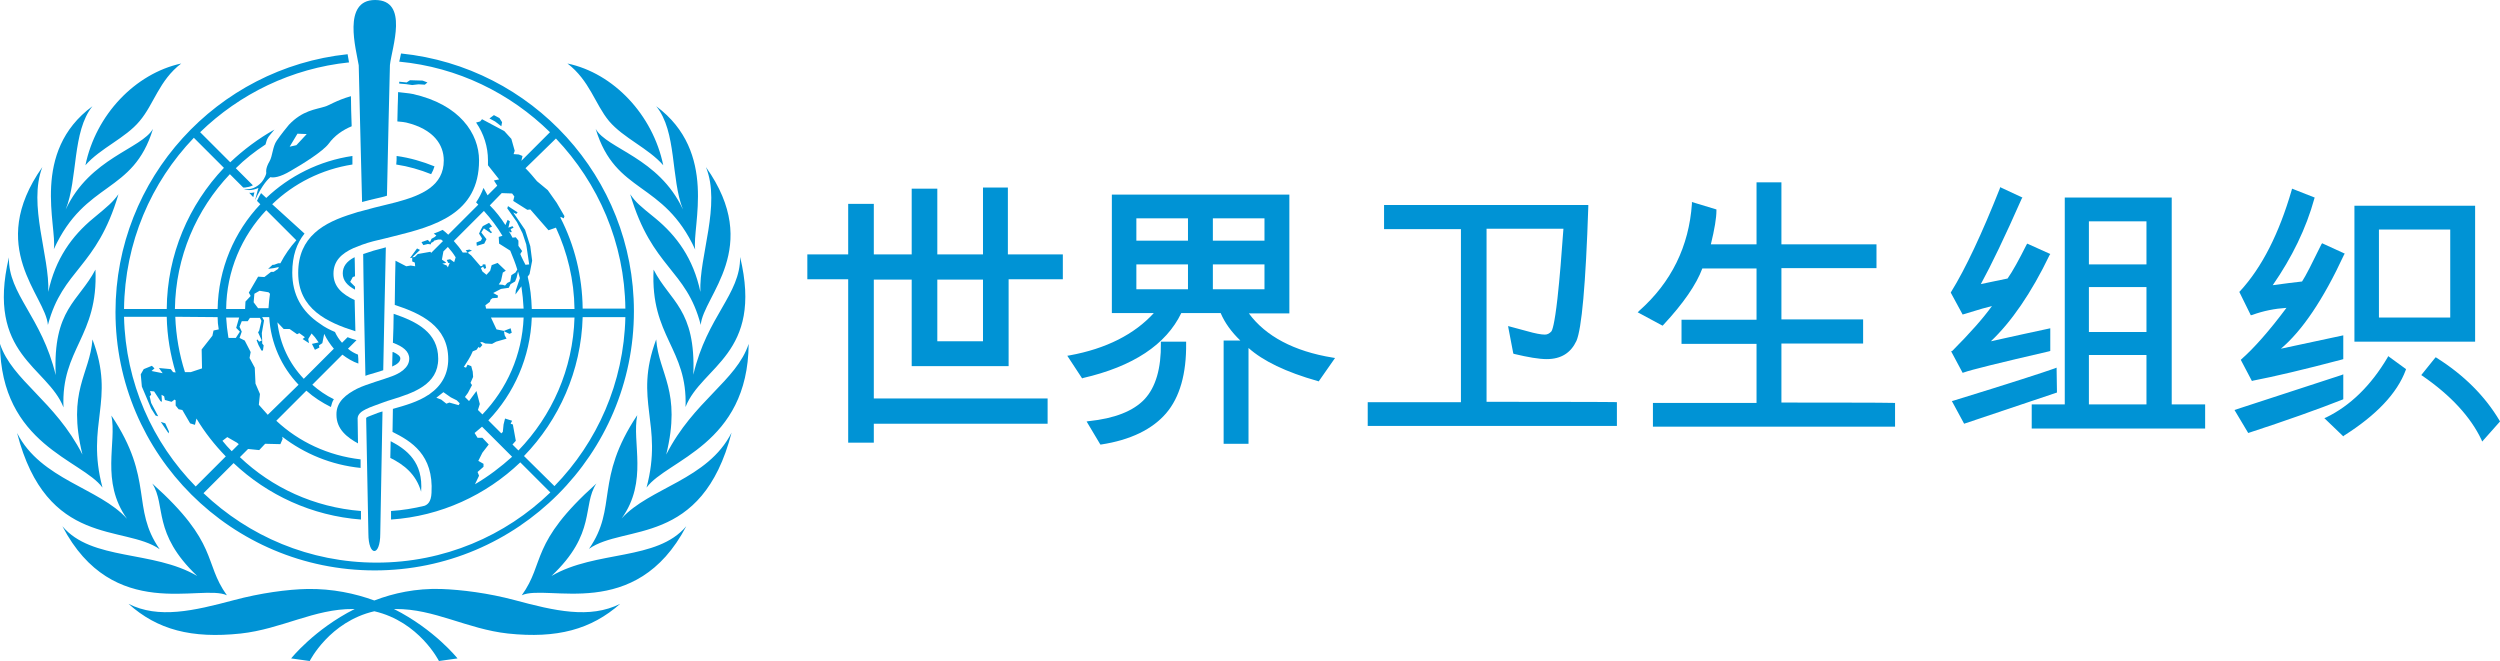 <?xml version="1.0" encoding="utf-8"?>
<!-- Generator: Adobe Illustrator 24.1.0, SVG Export Plug-In . SVG Version: 6.00 Build 0)  -->
<svg version="1.1" id="CHINESE" xmlns="http://www.w3.org/2000/svg" xmlns:xlink="http://www.w3.org/1999/xlink" x="0px" y="0px"
	 viewBox="0 0 673.2 178" style="enable-background:new 0 0 673.2 178;" xml:space="preserve">
<style type="text/css">
	.st0{fill:#0093D5;}
</style>
<g>
	<path class="st0" d="M271.6,98.5c0,0,0-22.5,0-23.3c0.7,0,14.6,0,14.6,0v-6.7c0,0-14.1,0-14.8,0c0-0.7,0-18,0-18h-6.7
		c0,0,0,17.2,0,18h-12.3c0-0.7,0-17.7,0-17.7h-6.9c0,0,0,17,0,17.7h-10.2c0-0.7,0-13.6,0-13.6h-6.9c0,0,0,12.9,0,13.6
		c-0.7,0-11,0-11,0v6.7c0,0,10.3,0,11,0c0,0.7,0,44,0,44h6.9c0,0,0-4.5,0-5.1c0.7,0,46.8,0,46.8,0v-6.8c0,0-46.1,0-46.8,0V75.3h10.2
		c0,0.7,0,23.3,0,23.3H271.6z M264.7,75.3v16.6h-12.3V75.3H264.7z"/>
	<path class="st0" d="M312.6,92l0,0.4c0.1,6.8-1.4,11.9-4.4,15.1c-3,3.2-8.1,5.2-15,5.9l-0.6,0.1l3.7,6.2l0.2,0
		c7.9-1.2,13.8-4.1,17.5-8.4c3.7-4.3,5.5-10.7,5.4-18.9l0-0.4H312.6z M358.9,96.3c-10.5-1.7-18.1-5.8-22.6-11.9c1.3,0,10.9,0,10.9,0
		v-32h-47.8v31.9c0,0,9.8,0,11.3,0c-5.2,5.7-12.8,9.6-22.7,11.4l-0.6,0.1l4,6.1l0.2-0.1c13.5-3.1,22.4-9,26.5-17.5h10.6
		c1.1,2.6,2.9,5.1,5.3,7.4c-1.2,0-4.5,0-4.5,0v27.8h6.7c0,0,0-24.2,0-25.8c3.9,3.5,10.1,6.5,18.6,8.9l0.3,0.1l4.4-6.3L358.9,96.3z
		 M326.6,58.8h13.9v6h-13.9V58.8z M319.9,77.9H306v-6.7h13.9V77.9z M319.9,64.8H306v-6h13.9V64.8z M326.6,77.9v-6.7h13.9v6.7H326.6z
		"/>
	<path class="st0" d="M400.3,108.2V61.6H421c-0.5,7-1,13.3-1.6,18.7c-0.8,7.1-1.4,8.7-1.7,9c-0.5,0.5-1,0.8-1.7,0.8
		c-1,0-2.6-0.3-4.7-0.9l-5.2-1.4l0.1,0.6l1.3,6.8l0.2,0.1c3.8,0.9,6.7,1.4,8.8,1.4c3.9,0,6.5-1.7,8-4.9c1.4-3.2,2.5-15,3.2-36.2
		l0-0.4h-55v6.5c0,0,20,0,20.7,0v46.6c-0.7,0-25.1,0-25.1,0v6.4h67.1v-6.4C435.6,108.2,401,108.2,400.3,108.2z"/>
	<path class="st0" d="M479.7,108.4V92.5c0.7,0,22,0,22,0v-6.5c0,0-21.2,0-22,0V72.2c0.7,0,25.6,0,25.6,0v-6.4c0,0-24.9,0-25.6,0
		c0-0.7,0-16.7,0-16.7H473c0,0,0,15.9,0,16.7h-12.3c1-4.1,1.5-7.1,1.5-9.1v-0.3l-6.6-2l0,0.5c-0.8,11.4-5.5,21.1-14.2,28.8l-0.4,0.4
		l6.7,3.6l0.2-0.2c5.4-5.8,8.9-10.9,10.5-15.2h14.6v13.8c-0.7,0-20.2,0-20.2,0v6.5c0,0,19.5,0,20.2,0v15.9c-0.7,0-27.9,0-27.9,0v6.4
		h65.2v-6.4C510.3,108.4,480.4,108.4,479.7,108.4z"/>
	<path class="st0" d="M525.4,94.6l3.1,5.8l0.3-0.1c1.9-0.7,9.6-2.6,23-5.7l0.3-0.1v-6.1c0,0-14.4,3.1-16,3.5
		c5.5-5.2,10.9-13,15.8-23.2l0.2-0.3l-6.2-2.8l-0.2,0.3c-2,4-3.7,7.1-5.1,9.1c-0.3,0.1-6,1.2-7.2,1.5c2.8-5.1,6.5-12.8,11-23
		l0.2-0.3l-6-2.8l-0.1,0.4c-4.8,12.1-9.2,21.5-13.1,27.8l-0.1,0.2l3.2,5.9l5.3-1.6c1.3-0.3,2.1-0.6,2.6-0.7
		c-2.3,3.2-5.9,7.3-10.7,12.1L525.4,94.6z M553.8,99l-0.5,0.2c-2.8,1-12,4-27.3,8.7l-0.4,0.1l3.3,6.1l25-8.4L553.8,99L553.8,99z
		 M584.8,108.9c0-0.7,0-55.7,0-55.7h-28.8c0,0,0,54.9,0,55.7c-0.7,0-8.9,0-8.9,0v6.5h46.7v-6.5C593.7,108.9,585.4,108.9,584.8,108.9
		z M578,108.9h-15.5V95.6H578V108.9z M578,89.4h-15.5V77.3H578V89.4z M578,71.2h-15.5V59.6H578V71.2z"/>
	<path class="st0" d="M606.5,84.8c3-1.1,6.1-1.7,9.2-1.9c-4.7,6.3-8.8,10.9-12.1,13.8l-0.2,0.2l3,5.7l0.3-0.1c5.7-1.1,13.8-3,24-5.7
		l0.3-0.1v-6.4c0,0-15,3.2-16.8,3.6c5.7-4.8,11.4-13.2,17-25.3l0.2-0.3l-6.1-2.8l-0.2,0.3c-2.5,5.1-4.2,8.5-5.2,10
		c-0.3,0-6.6,0.8-7.9,1c5.2-7.5,9-15.3,11.2-23.3l0.1-0.3l-6.1-2.4l-0.1,0.4c-3.4,11.7-8,20.8-13.9,27.2l-0.2,0.2l3.1,6.3
		L606.5,84.8z M666.5,55.4H634V92h32.5V55.4z M659.8,85.5h-19.2V61.8h19.2V85.5z M631,107.5v-6.7l-0.5,0.2l-28.8,9.4l3.7,6.2
		l0.3-0.1c10.1-3.3,18.5-6.3,25.1-8.9L631,107.5z M642.9,96.3c-4.5,7.6-10.1,13-16.5,16.1l-0.5,0.2l5.1,4.9l0.2-0.2
		c8.7-5.5,14.3-11.4,16.6-17.6l0.1-0.3l-4.8-3.5L642.9,96.3z M673.1,113.3c-3.9-6.6-9.6-12.3-16.9-16.9l-0.3-0.2l-0.2,0.2L652,101
		l0.3,0.2c7.7,5.3,13,11.1,15.9,17.2l0.2,0.5l4.8-5.4L673.1,113.3z"/>
	<g>
		<path class="st0" d="M164,32.6c3.9,4.6,10.6,7.3,14.6,11.9c-2.8-13.6-13.4-24.8-25.8-27.4C158.8,21.7,160.2,28,164,32.6z
			 M14.5,67.1C23,48.5,35.8,52.4,41.2,34.7c-3.1,5.4-17,7.8-23.5,21.7c3.3-8.3,1.7-21,7.2-27.8C8.2,40.9,15.4,60.9,14.5,67.1z
			 M30,111.9c1.5,7.3-3,17.7,4.2,27.8c-7.4-8.3-23.2-10.5-29.6-23.1c8,31,28.9,24.6,38.4,31.3C35.2,136.7,41.6,129.2,30,111.9z
			 M27.6,131.3C23,114,31.2,108,24.9,91.4c-0.7,9.4-6.9,13.9-2.7,31C14.8,107.9,3.3,102.5,0,92.6C0.2,119.8,22.1,123.8,27.6,131.3z
			 M61.1,160.3c-6.4-8.9-2-13.9-20.1-30.1c3.8,5.9-0.1,13.3,12.1,24.9c-11.9-7-28.4-4-36.3-13.4C30.4,167.8,54.3,157.1,61.1,160.3z
			 M148.5,155.1c12.2-11.5,8.2-19,12.1-24.9c-18.1,16.2-13.7,21.2-20.1,30.1c6.8-3.2,30.7,7.4,44.3-18.6
			C176.9,151.1,160.5,148.1,148.5,155.1z M167.4,139.6c7.2-10,2.7-20.5,4.2-27.8c-11.6,17.4-5.2,24.8-13,36
			c9.4-6.7,30.4-0.4,38.4-31.3C190.6,129.2,174.9,131.3,167.4,139.6z M138.6,161.6c-7.1-1.9-14.3-2.8-19.8-3
			c-6.8-0.2-12.8,1.1-18,3.1c-5.2-1.9-11.3-3.2-18-3.1c-5.4,0.1-12.7,1.1-19.8,3c-10.9,2.9-20.3,5.1-28.4,1c7.8,7,17,9.4,30.2,8
			c11-1.2,19.9-6.7,30.3-6.6c0.1,0,0.3,0,0.4,0c-10.9,5.5-17.1,13.3-17.1,13.3l5,0.7c0,0,5.3-10.6,17.4-13.4
			c12.1,2.8,17.4,13.4,17.4,13.4l5-0.7c0,0-6.2-7.8-17.1-13.3c0.1,0,0.3,0,0.4,0c10.4-0.1,19.3,5.4,30.3,6.6
			c13.2,1.4,22.4-1.1,30.2-8C158.8,166.7,149.4,164.5,138.6,161.6z M25.7,72.6C21.2,81.2,14.2,83.2,15,101
			C11.2,85.2,2.2,79.3,2.4,69.3c-6.2,26.3,10.4,29.4,14.7,40.4C16.4,93.9,26.5,90.7,25.7,72.6z M31.9,52.3c-1.6,2.2-2.7,3.1-6.8,6.5
			C19.4,63.5,14.9,69.7,13,78.6c0.4-9.6-5.5-23.5-1.6-33.6c-15.3,21.7,0.9,34.6,1.5,42.5C16.9,72.4,26,72.3,31.9,52.3z M188.6,78.6
			c-1.9-9-6.4-15.1-12.1-19.8c-4.2-3.4-5.3-4.3-6.8-6.5c5.9,20,15.1,20.1,19,35.2c0.6-7.8,16.8-20.8,1.4-42.5
			C194.2,55.2,188.2,69,188.6,78.6z M201.6,92.6c-3.3,10-14.8,15.3-22.2,29.8c4.2-17.1-2-21.7-2.7-31c-6.2,16.6,2,22.6-2.6,39.9
			C179.6,123.8,201.4,119.8,201.6,92.6z M176,72.6c-0.9,18.1,9.2,21.2,8.6,37c4.3-11,21-14.2,14.7-40.4c0.1,10.1-8.9,15.9-12.6,31.7
			C187.4,83.2,180.4,81.2,176,72.6z M37.6,32.6c3.9-4.6,5.2-10.9,11.2-15.5c-12.4,2.7-23,13.8-25.8,27.4
			C27,39.9,33.8,37.2,37.6,32.6z M160.4,34.7c5.4,17.8,18.2,13.8,26.8,32.5c-0.9-6.3,6.2-26.2-10.5-38.6c5.6,6.8,3.9,19.5,7.2,27.8
			C177.4,42.4,163.4,40.1,160.4,34.7z M117,44.8c-3.2-1.3-6.6-2.3-10.2-2.8c0,0.8,0,1.5-0.1,2.3c3.3,0.5,6.4,1.4,9.4,2.6
			C116.5,46.2,116.8,45.5,117,44.8z M114.4,22.8l0.7-0.6l-1.3-0.5l-3.4-0.1l-0.9,0.6l-2-0.2l0,0.5c1.3,0.1,2.5,0.2,3.5,0.4l1.7-0.2
			L114.4,22.8z M107.8,96.5c0-0.6-0.8-1.2-1.9-1.7h-0.2c0,0.5-0.1,2.8-0.1,3.9C107,98.1,107.8,97.4,107.8,96.5z M68.2,53.1
			c0.1-0.5,0.2-0.8,0.3-1.3c-0.4,0.1-0.9,0.2-1.4,0.1L68.2,53.1z M100.9,153.6c38.5,0,69.8-31.3,69.8-69.8
			c0-36.1-27.5-65.8-62.7-69.4c0,0.1-0.1,0.3-0.1,0.4c-0.1,0.7-0.3,1.3-0.4,1.8c15.8,1.5,29.9,8.5,40.6,19l-7.7,7.7l0.3-1.3l-1-0.4
			l-1.4-0.1l0.3-0.9l-0.9-3.2l-1.9-2.1l-6-3.2l-0.5,0.6l-1.1,0.3c2.1,3,3.2,6.6,3.2,10.1c0,0.5,0,0.9,0,1.4l3,3.8l-1.4,0.3l0.9,1.4
			l-2.6,2.6l-1.1-2c-0.5,1.4-1.2,2.7-2,3.9c0.2,0.2,0.4,0.4,0.6,0.6l-8.1,8.1c-0.5-0.5-1-0.9-1.5-1.3c-0.8,0.4-1.6,0.7-2.4,1
			c0.2,0.2,0.5,0.3,0.7,0.5l-0.4,0.4l-0.9,0.5l-0.4,0.9l-0.6-0.6l-1.7,0.6l0.5,0.8l1.2-0.3l0.8,0.1l0.1-0.4l0.6-0.3l0.2-0.3l1.1-0.3
			l0.8,0c0.2,0.2,0.3,0.3,0.5,0.4l-3.2,3.2l-0.2-0.3l-3.4,0.6l-0.8,0.8l-0.7,0.1l2.1-2l-0.8-0.4l-1.9,2.6l0.6-0.1l0,1l0.7,0.3l0.1,1
			l-1.2-0.2l-1.2,0.2l-2.9-1.5c0,0-0.2,7.9-0.2,11.9c7,2.3,14.4,5.7,14.4,14.6c0,3.9-1.7,7.1-5,9.4l0,0c-0.1,0-0.1,0.1-0.1,0.1l0,0
			c-0.1,0.1-0.1,0.1-0.2,0.1c-2.8,1.9-6.4,2.9-9.6,3.8c0,0-0.1,6.2-0.1,6.2c5,2.5,11.1,6.1,10.5,16.4c-0.1,2.5-1.1,3.2-1.9,3.5l0,0
			c-2.9,0.7-5.9,1.2-9,1.4c0,0.8,0,1.6,0,2.3c13.4-0.9,25.6-6.6,34.8-15.4l8.1,8.1c-12.1,11.7-28.6,18.9-46.8,18.9
			c-18,0-34.4-7.1-46.6-18.7l8.1-8.1c9.1,8.6,21.1,14.2,34.3,15.2c0-0.7,0-1.5,0-2.3c-12.6-1-24-6.3-32.6-14.5l2.2-2.2l3,0.3
			l1.6-1.7l4.1,0.1l0.6-1.4l-0.1-0.6c6,4.6,13.2,7.6,21.1,8.4c0-0.9,0-1.7,0-2.3c-8.7-1-16.6-4.7-22.7-10.4l8.1-8.1
			c2,1.8,4.2,3.2,6.6,4.4c0.2-0.8,0.4-1.5,0.8-2.1c-2.1-1-4.1-2.4-5.8-3.9l8.1-8.1c1.3,1,2.8,1.9,4.3,2.4c0-0.8,0-1.7-0.1-2.4
			c-1-0.4-1.9-0.9-2.7-1.6l2.3-2.3c-0.8-0.2-1.6-0.5-2.4-0.8l-1.5,1.5c-0.8-0.9-1.4-1.8-1.9-2.9c-1.4-0.6-2.8-1.3-4-2.2
			c-5-3.3-7.5-7.9-7.5-13.8c0-4.5,1.2-7.9,3.3-10.5L73.3,55c5.8-5.6,13.3-9.4,21.6-10.7c0-0.8,0-1.6,0-2.3
			c-8.9,1.3-17,5.4-23.2,11.3L70.3,52c-0.3,0.5-0.7,1.2-1.1,2.1l0.9,0.9c-7,7.4-11.3,17.3-11.5,28.2H47.1
			c0.2-14.1,5.8-26.8,14.8-36.3l3.6,3.6c0.2,0,0.3,0,0.5,0c0.6-0.1,1.4-0.2,2.1-0.6l-4.6-4.6c2.4-2.4,5.1-4.5,8-6.4
			c0.2-0.8,0.4-1.4,0.6-1.7c0.1-0.3,0.9-1.2,1.8-2.3c-4.3,2.4-8.3,5.4-11.9,8.8l-8.1-8.1C64.5,25.3,78.5,18.4,94,16.8
			c-0.1-0.3-0.1-0.5-0.1-0.5c-0.1-0.5-0.2-1.1-0.3-1.7c-35.1,3.7-62.5,33.4-62.5,69.4C31.1,122.4,62.4,153.6,100.9,153.6z
			 M116,105.4L116,105.4L116,105.4C116,105.4,116,105.4,116,105.4z M149.7,37.3c11.4,12,18.5,28.1,18.7,45.8h-11.5
			c-0.1-8.8-2.2-17.1-6-24.5l0.1-0.2l0.8,0.4l0.2-0.6l-2.1-3.6l-2.4-3.4l-2.9-2.4c-1-1.2-2-2.4-3.1-3.5L149.7,37.3z M135.1,52
			l2.8,0.1l0.6,0.8l-0.3,1.2l3.8,2.4l0.8-0.1l4.9,5.6l2-0.7c3.1,6.7,4.9,14.1,5,21.9h-11.5c-0.1-3-0.4-5.9-1.1-8.7l0.5-0.7l0.7-3.6
			l-0.5-3.9l-1.4-4.4l-3.2-4.7l0.8,0.4l0.4-0.4l-2.6-1.7l-0.2,0.6l2.6,3.7l1.5,3l1,3l0.3,2l0.5,3.4l-1,0.1c0,0-1.1-2.1-1.4-2.9
			l0.5-0.8l-1-1.4v-1.4l-0.7-0.9l-0.9,0.1c-0.3-0.6-0.6-1.2-1-1.7l0.6,0.3l0.2-0.2l-0.3-0.7l0.8-0.4l-0.3-0.4l-1.1,0.4l0.4-1.7
			l-0.6-0.4l-0.6,1.4c-1.2-1.9-2.6-3.7-4.2-5.3L135.1,52z M132.8,78.9l2.1-1.1l2.1-0.3l0.5-1l1.2-0.7l0.4-1l0.4-1.7
			c0.2,0.6,0.3,1.2,0.5,1.8l-1.1,3.3l-0.1,1.1l1.6-2.2c0.3,2,0.5,4,0.6,6h-10.1l-0.2-0.9l1.2-0.9l0.2-0.6l0.5-0.4l1.4-0.1l0.1-0.6
			L132.8,78.9z M119.1,71l1-0.2l-0.1-0.2l-1-0.7l0.4-2.2l1.2-1.2c0.8,0.9,1.5,1.8,2.1,2.8l-0.4,1.3l-1.1-0.8l-0.9,0.2l0.4,0.8h0.4
			l-0.5,1.2l-0.3-0.5L119.1,71z M123.5,109.1l-2.5-0.7l-0.8,0.3l-1.4-1.1l-1.3-0.5c0.6-0.5,1.3-1,1.9-1.5l2,1.4l1.6,0.8l0.8,0.8
			L123.5,109.1z M122.2,64.9l8.1-8.1c1.9,2.1,3.6,4.3,5,6.7l-1,0.3l0.1,1.8l3,1.9c0.7,1.7,1.4,3.4,1.9,5.1l-0.5,0.8l-1.1,0.7
			l-0.3,1.7l-0.8,0.4l-0.6,0.7l-0.6-0.2l-1.1-0.1l0.6-0.9l0.5-2.3l0.8-0.5l-2.2-2.1l-1.6,0.6l-0.4,1.5l-1,1.1l-1.1-0.9l-0.4-0.9
			l0.6-0.4l0.3,0.6l0.5-0.2l-0.2-1l-0.7,0l-0.1,0.4l-0.5,0.1l-2.5-2.9l-0.9-0.7l0.3-0.3l0.8-0.3l-0.7-0.3c0,0-0.9,0.2-1,0.2l0.5,0.6
			l-1.3,0C124,67,123.1,65.9,122.2,64.9z M126.3,108l-1.1-1.1l0.8-1.1l1.1-2.1l-0.4-0.6l0.7-1.6l-0.1-1.4l-0.4-1.5l-1-0.4l-0.4,0.8
			l-0.6-0.2c0.9-1.4,1.8-2.7,2.4-4.2l1-0.4l0.6-0.8l0.3,0.3l0.7-0.8l-0.6-0.7l0.5-0.1l0.9,0.4l1.8,0.1l1.1-0.6l2.8-0.8l-0.5-0.9
			l-0.2-1.1l1.5,0.7l0.6-0.3l-0.3-1.2l-1.8,0.7l-2-0.4l-1.5-3.2h8.8c-0.4,10.1-4.5,19.2-11.1,26.1l-1.2-1.2l0.5-1.6l-0.9-3.5
			L126.3,108z M127.9,130.4l1.1-2.3l-0.4-1l1.6-1.4v-0.8l-1.4-0.8l1.1-2.2l1.7-2.2l-1.7-1.8h-1.3l-0.8-1.3c0.7-0.6,1.3-1.1,2-1.7
			l8.1,8.1C134.9,125.7,131.5,128.3,127.9,130.4z M138,119.7l0.9-1l-0.8-4.4l-0.6-0.2l0.4-0.8l-1.9-0.6l-0.4,1.6l-0.2,2l-0.4,0.4
			l-3.5-3.5c6.9-7.2,11.3-17,11.7-27.7h11.5c-0.4,13.9-6.1,26.5-15.1,35.8L138,119.7z M141.1,122.8c9.4-9.7,15.4-22.9,15.8-37.4
			h11.5c-0.4,17.7-7.6,33.7-19.1,45.5L141.1,122.8z M72.1,111.7c-0.8-0.9-1.6-1.8-2.4-2.7l0.3-2.9l-1.2-2.8L68.6,99l-1.4-2.6
			l0.3-1.6l-1.6-3.1l-1.4-0.7l0.6-1.7l-0.6-1.3l0.6-1.5h1.6l0.6-0.9h2.7l0.4,0.8L69.8,89l-0.3,0.5l1,2.2L69.8,92l-0.5-0.6l-0.2,0.2
			l0.5,1.3l0.8,1.5l0.4,0l0.2-1.4l-0.4-0.5l0-0.9l-0.1-1.9l0.6-3.4l-0.5-0.9h1.9c0.4,7,3.3,13.4,7.9,18.2L72.1,111.7z M64.6,89.3
			L63.5,91h-1.9l-0.1-0.1c-0.3-1.8-0.5-3.6-0.6-5.4h3.5l-0.8,2.8L64.6,89.3z M68.3,81.4l0.2-2.3l1.4-0.8l2.4,0.4l0.4,0.4
			c-0.2,1.3-0.3,2.6-0.4,3.9h-2.8L68.3,81.4z M80,90l0.6-0.3l1.5,1.1l-0.6,0.5l1.7,1.1L83,91.3l0.9-1.5l0.9,1l1,1.4L84,92.6l0.8,1.6
			l1.2-0.6L85.9,93l0.9-0.6l0.5-2.5c0.7,1.5,1.6,2.8,2.6,4l-8.1,8.1c-3.9-4.1-6.4-9.3-7.1-15.2l1.7,1.8l1.6,0L80,90z M71.7,56.6
			l8.1,8.1c-1.7,1.9-3.1,3.9-4.3,6.2l-0.6,0l-1.1,0.4l-0.4,0l-1.2,1.1l1.5-0.2l1.4-0.3c-0.1,0.2-0.2,0.3-0.2,0.5l-1.2,0.8H73
			l-1.8,1.4l-1.7-0.1L67,78.8l0.5,0.9l-1.4,1.5L66,83.2h-5.1C61,72.9,65.1,63.6,71.7,56.6z M61.2,117.7l2.6,1.5l0.5,0.4l-1.9,1.9
			c-0.9-0.9-1.7-1.8-2.5-2.8L61.2,117.7z M58.6,85.4c0,1.1,0.1,2.2,0.3,3.3l-1.4,0.3l-0.3,1.4l-2.9,3.7l0.1,5.1l-3,1l-1.6,0
			c-1.5-4.7-2.4-9.7-2.6-14.9L58.6,85.4L58.6,85.4z M47.3,100.3l-0.7-0.1L46,99.4l-3.2-0.3l1,1.4l-3-0.6l0.8-0.7l-0.7-0.7l-2.2,0.9
			l-0.8,1.4l0.3,3.3l2.5,5.9l1.2,1.9l0.7,0.2l-1.9-3.6l-0.4-1.8l0.4-0.4l-0.3-1l1.1,0.1l1.7,2.6l0.4,0.2l-0.1-1.9l0.7,0.4l0.2,1
			l1.8,0.5l0.8-0.6l0.3,0.2l0,1.4l0.8,1l1,0.2l2.1,3.6l1.3,0.4l0.4-1.7c2.2,3.7,4.9,7.1,7.9,10.2l-8.1,8.1
			c-11.6-11.8-18.9-27.9-19.3-45.7h11.5C45,90.6,45.9,95.6,47.3,100.3z M52.2,37.1l8.1,8.1C50.9,55.1,45,68.5,44.9,83.2H33.4
			C33.6,65.3,40.7,49.1,52.2,37.1z M135.2,32.9l-0.7-1.1l-1.5-0.8l-1.2,0.9l1.5,0.8L135,34L135.2,32.9z M128.3,65.3l0.1,0.9l2-0.6
			l0.6-1.2l-1.4-1.8l0.7-1.1l1.9,1.3l0.3-0.3l-0.4-0.3l-0.4-0.8l0.8-0.4l-0.8-1l-1.7,0.9l-0.6,1.1l-0.4,0.9l0.8,1.3l-0.3,0.6
			L128.3,65.3z M45.4,116.7l0.1-0.5l-1-2.2l-1.2-0.4L45.4,116.7z M92.3,73.6c0,1.9,1.2,3.3,3.3,4.4c0,0,0-0.3,0-0.8l-1.3-1.3
			l0.7-1.3l0.6-0.2c0-2.2-0.1-4.8-0.1-5.1l-0.1,0C93.3,70.4,92.3,71.8,92.3,73.6z"/>
		<g>
			<path class="st0" d="M105.1,123.3c3.6,1.8,6.9,4.3,8.3,9.1c0.6-7.9-3.8-11.3-8.2-13.6C105.2,118.8,105.1,123.3,105.1,123.3z"/>
			<path class="st0" d="M129,43.2c0-7.2-5.2-15.1-17.9-17.9c-0.9-0.2-2.4-0.3-3.9-0.5c0,1.1-0.1,3.6-0.1,3.6c0,0.8-0.1,3.7-0.1,4.3
				c1.2,0.1,2,0.2,2.4,0.3c7.4,1.8,10.1,6,10.1,10.2c0,6.8-5.8,9.4-13,11.3c-0.8,0.2-1.6,0.4-2.4,0.6c-2.2,0.5-4.4,1.1-6.6,1.7
				c-0.8,0.2-1.6,0.4-2.4,0.7l0,0c-7.9,2.4-14.8,6.2-14.8,16c0,9.7,7.8,13.3,15.4,15.7c-0.1-2.8-0.1-5.6-0.2-8.4
				c-3.4-1.6-5.7-3.6-5.7-7.1c0-3.4,2.1-5.4,5.4-6.9c0.7-0.3,1.5-0.6,2.3-0.9c1.9-0.7,4-1.2,6.2-1.7c0.8-0.2,1.6-0.4,2.4-0.6l0,0
				C117,60.9,129,57.6,129,43.2z"/>
			<path class="st0" d="M90.6,111.7c0,3.9,2.9,6.1,5.8,7.7c0-0.7-0.1-6.7-0.1-6.8c0.1-1.2,1.2-1.9,2.2-2.4c1.4-0.7,2.8-1.1,4.6-1.8
				c0.9-0.3,1.6-0.6,2.4-0.8l0,0c5.8-1.8,12.5-4,12.5-11c0-7.1-5.8-10-12-12.1c0,2.2-0.1,5.5-0.2,7.8c2.7,1,4.4,2.3,4.4,4.3
				c0,2.5-2.7,4-4.6,4.7c-0.8,0.3-2,0.7-2.3,0.8c-1.5,0.5-3.2,1-4.8,1.6c-0.8,0.3-1.6,0.6-2.4,1C93.4,106.1,90.5,108.1,90.6,111.7z"
				/>
			<path class="st0" d="M94.5,25.9c-3.9,1.1-6.1,2.6-7,2.8c-2.5,0.8-6,1-9.7,4.9c-0.6,0.7-2.2,2.7-3.3,4.3c-1.1,1.6-1.1,4.1-1.9,5.5
				c-1.2,2-0.9,3.1-0.9,3.1l0,0.1c0,0.2-0.3,1.3-1.3,2.5c-1.2,1.3-2.8,2.1-4.7,1.8c1.7,0.8,3.9-0.3,3.9-0.3s-0.4,1.2-0.9,3.3
				c1.9-4.2,3.6-5.8,4.1-6.2c0.8,0.2,2.5,0.1,5.5-1.7c3.5-2,8.7-5.3,10.2-7.3c1.6-2.2,3.8-3.7,6.2-4.7C94.6,31,94.5,28.3,94.5,25.9z
				 M79.8,39.1L78,39.5l2.1-3.5l2.5,0.1L79.8,39.1z"/>
		</g>
		<g>
			<path class="st0" d="M101.7,111.2c-0.3,0.1-1.2,0.5-1.8,0.7c-0.6,0.2-1.3,0.5-1.3,0.7c0,0.1,0.6,30.4,0.6,31.1
				c0,6.2,3.2,6.3,3.2,0c0-0.4,0.6-32.9,0.6-32.9S102.2,111,101.7,111.2z"/>
			<path class="st0" d="M98.4,101.2c1-0.4,2-0.6,2.9-0.9c0.7-0.2,1.3-0.4,1.9-0.6c0-1.9,0.6-28.3,0.7-33.1c-2.4,0.6-4.4,1.2-6.1,1.8
				C97.8,71.9,98.3,98.3,98.4,101.2z"/>
			<path class="st0" d="M101,0c-8.9,0-5.1,13.3-4.4,17.6c0,0.2,0.7,30,0.9,36.8c1.4-0.4,2.7-0.7,4-1c0.9-0.2,1.8-0.4,2.7-0.7
				c0.1-6.6,0.8-35,0.8-35.2C105.5,12.9,110.2,0,101,0z"/>
		</g>
	</g>
</g>
</svg>
